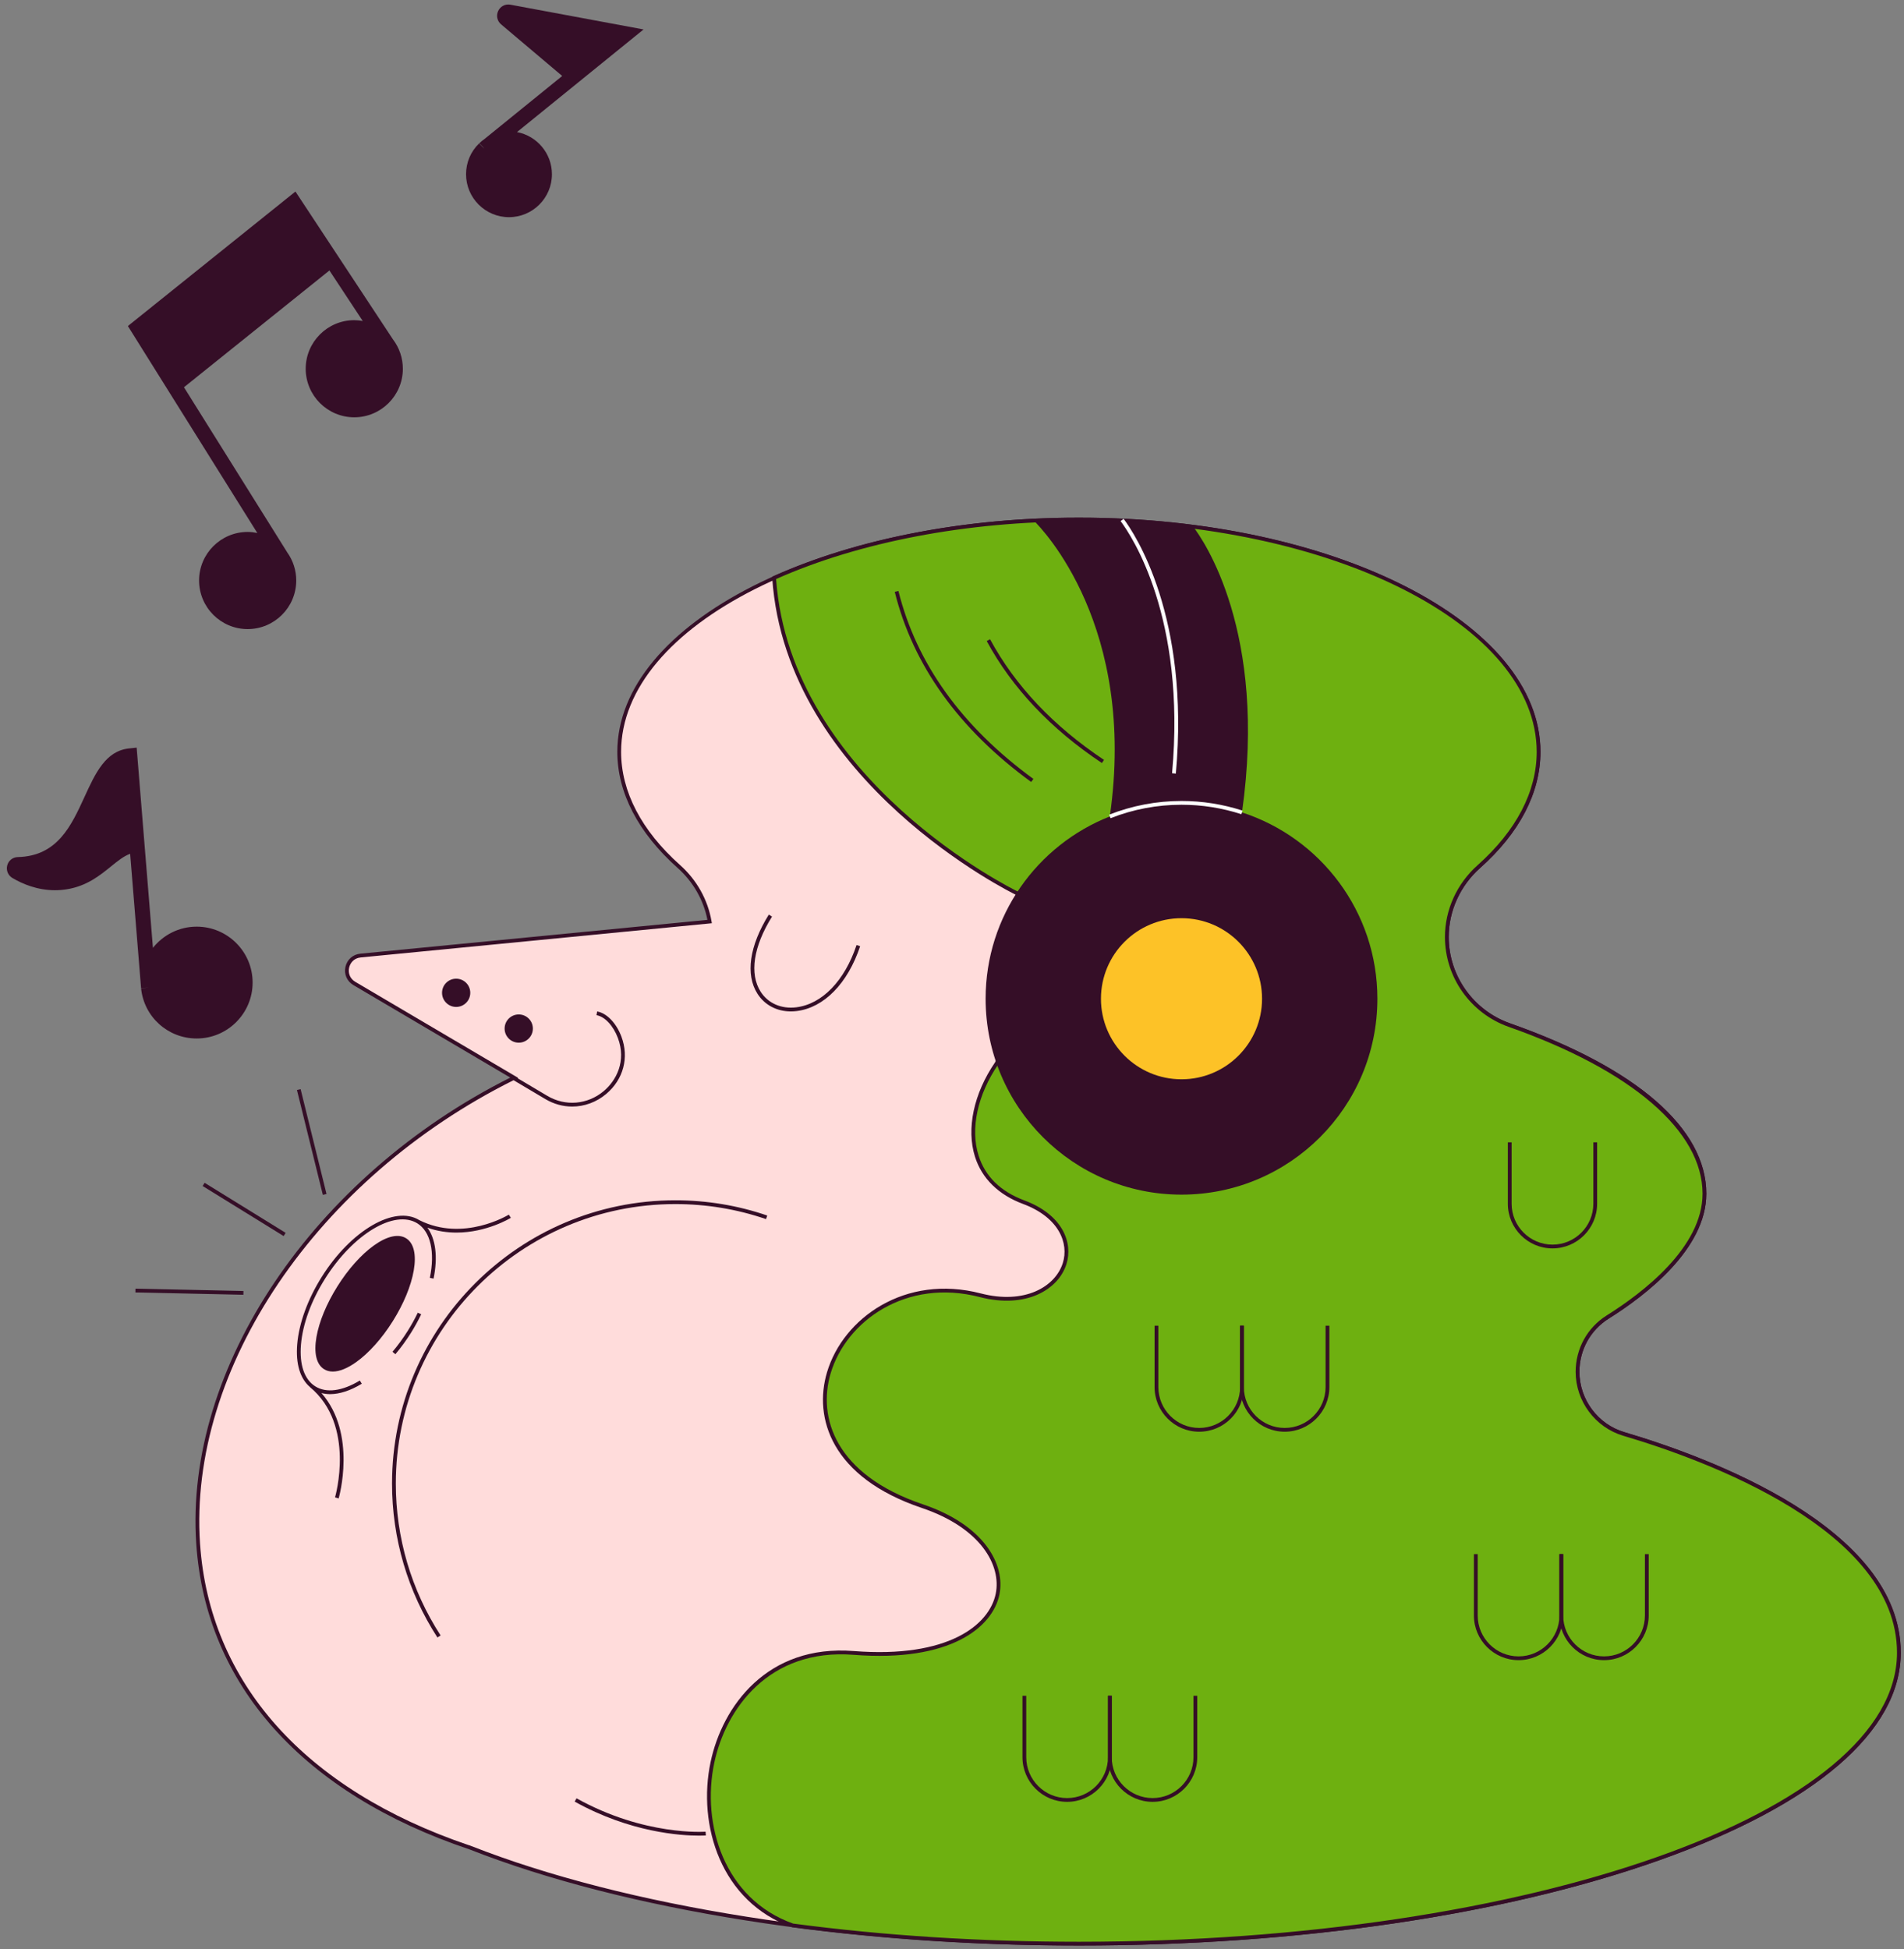 <svg width="504.63px" height="516.59px" viewBox="148.185 183.81 504.63 516.59" fill="none" xmlns="http://www.w3.org/2000/svg"><rect x="148.185" y="183.81" width="504.63" height="516.59" fill="#808080" stroke="none"/><g id="Hobbies Outlines/Music"><g id="Outlines"><path id="41:18260" fill-rule="evenodd" clip-rule="evenodd" d="M578.562 563.85C571.275 561.696 566.291 554.978 566.291 547.378C566.291 541.478 569.302 535.976 574.303 532.844C584.261 526.609 599.922 514.523 599.922 500.177C599.922 482.581 580.064 466.709 548.223 455.487C538.306 451.992 531.648 442.646 531.649 432.131C531.649 424.973 534.803 418.227 540.148 413.467C550.215 404.502 555.964 394.132 555.964 383.082C555.964 349.073 501.503 321.503 434.322 321.503H433.943C366.762 321.503 312.301 349.073 312.301 383.082C312.301 394.132 318.05 404.502 328.117 413.467C332.431 417.309 335.316 422.446 336.269 428.048L243.731 437.064C239.902 437.434 238.775 442.482 242.083 444.446L284.481 469.441C191.487 515.464 159.671 635.533 272.826 673.496V673.495C312.598 689.117 370.132 698.934 434.132 698.934C554.159 698.934 651.458 664.409 651.458 621.819C651.458 589.266 602.142 570.823 578.562 563.85" fill="#FFDCDB"/><g id="Group 5"><path id="Fill 3" fill-rule="evenodd" clip-rule="evenodd" d="M434.132 698.434C372.839 698.434 314.112 689.174 273.008 673.029L272.478 672.823L272.472 672.85C229.009 658.113 203.705 629.746 201.2 592.93C198.042 546.504 232.198 496.055 284.302 470.096L292.733 475.102C294.961 476.425 297.406 477.077 299.84 477.077C303.034 477.077 306.206 475.954 308.833 473.752C313.416 469.912 314.968 464.084 312.882 458.544C311.526 454.942 309.002 452.324 306.451 451.874L306.277 452.858C308.487 453.248 310.712 455.619 311.946 458.897C314.255 465.03 311.52 470.196 308.191 472.986C303.892 476.588 298.025 477.081 293.243 474.243L285.362 469.563L285.531 469.48L242.338 444.016C240.738 443.066 240.452 441.456 240.718 440.267C240.984 439.077 241.927 437.741 243.779 437.561L336.852 428.494L336.761 427.964C335.796 422.289 332.844 417.008 328.449 413.094C318.212 403.976 312.8 393.599 312.8 383.082C312.8 349.403 367.145 322.003 433.943 322.003H434.321C501.119 322.003 555.464 349.403 555.464 383.082C555.464 393.599 550.053 403.977 539.815 413.094C534.308 417.999 531.149 424.938 531.149 432.131C531.148 442.818 537.943 452.394 548.057 455.959C580.7 467.463 599.422 483.58 599.422 500.177C599.422 514.402 583.518 526.484 574.037 532.42C568.873 535.655 565.79 541.247 565.79 547.378C565.79 555.161 570.984 562.131 578.42 564.33C600.23 570.779 650.958 589.29 650.958 621.819C650.958 664.065 553.691 698.434 434.132 698.434M578.703 563.371C571.689 561.297 566.79 554.72 566.79 547.378C566.79 541.593 569.697 536.318 574.569 533.268C584.224 527.222 600.422 514.883 600.422 500.177C600.422 482.88 581.943 466.841 548.389 455.016C538.674 451.592 532.148 442.395 532.149 432.131C532.149 425.223 535.186 418.557 540.481 413.841C550.937 404.529 556.464 393.892 556.464 383.082C556.464 348.851 501.671 321.003 434.321 321.003H433.943C366.593 321.003 311.8 348.851 311.8 383.082C311.8 393.892 317.327 404.528 327.784 413.841C331.873 417.482 334.663 422.352 335.68 427.603L243.682 436.566C241.719 436.756 240.172 438.123 239.742 440.049C239.313 441.974 240.131 443.869 241.828 444.876L283.434 469.404C231.216 495.601 197.026 546.305 200.202 592.997C202.746 630.389 228.481 659.146 272.666 673.97L272.691 673.979C313.903 690.157 372.741 699.434 434.132 699.434C492.237 699.434 546.872 691.403 587.972 676.819C629.235 662.177 651.958 642.645 651.958 621.819C651.958 588.617 600.729 569.883 578.703 563.371" fill="#350E27"/></g><path id="Fill 6" fill-rule="evenodd" clip-rule="evenodd" d="M252.09 577.007C252.09 591.544 256.25 605.646 264.12 617.789L264.959 617.246C257.194 605.265 253.09 591.35 253.09 577.007C253.09 536.156 286.324 502.922 327.175 502.922C335.406 502.922 343.491 504.262 351.206 506.906L351.53 505.96C343.711 503.28 335.517 501.922 327.175 501.922C285.773 501.922 252.09 535.605 252.09 577.007" fill="#350E27"/><path id="Fill 8" fill-rule="evenodd" clip-rule="evenodd" d="M242.045 543.966C238.955 546.184 236.242 546.865 234.6 545.833C232.959 544.804 232.392 542.065 233.044 538.318C233.731 534.364 235.653 529.729 238.455 525.263C241.257 520.797 244.596 517.05 247.857 514.712C250.002 513.173 251.966 512.374 253.515 512.374C254.197 512.374 254.799 512.529 255.301 512.844C256.942 513.874 257.509 516.613 256.858 520.361C256.17 524.314 254.249 528.949 251.447 533.415C248.645 537.88 245.306 541.627 242.045 543.966M257.843 520.531C258.578 516.303 257.864 513.272 255.833 511.997C253.802 510.721 250.762 511.398 247.274 513.899C243.91 516.312 240.477 520.158 237.608 524.732C234.738 529.304 232.768 534.069 232.058 538.147C231.323 542.375 232.037 545.406 234.068 546.681C234.739 547.102 235.521 547.31 236.392 547.31C238.157 547.31 240.292 546.453 242.628 544.778C245.991 542.366 249.424 538.52 252.294 533.946C255.163 529.374 257.134 524.61 257.843 520.531" fill="#350E27"/><path id="Fill 10" fill-rule="evenodd" clip-rule="evenodd" d="M252.209 542.072L252.973 542.718C254.451 540.97 255.84 539.065 257.101 537.055C258.105 535.457 259.019 533.803 259.818 532.141L258.917 531.708C258.133 533.337 257.238 534.957 256.254 536.524C255.018 538.494 253.657 540.361 252.209 542.072" fill="#350E27"/><path id="Fill 12" fill-rule="evenodd" clip-rule="evenodd" d="M244.072 550.543L243.555 549.688C238.865 552.521 234.667 553.066 231.734 551.225C228.855 549.419 227.512 545.498 227.952 540.186C228.402 534.756 230.658 528.564 234.305 522.751C241.775 510.848 252.773 504.254 258.827 508.05C262.295 510.226 263.523 515.62 262.113 522.478L263.093 522.679C264.273 516.938 263.649 512.136 261.456 509.177C264.106 510.117 266.721 510.479 269.175 510.479C277.199 510.479 283.489 506.624 283.576 506.568L283.046 505.721C282.927 505.794 271.026 513.075 259.318 507.18V507.18C252.794 503.142 241.205 509.875 233.459 522.22C229.727 528.165 227.418 534.517 226.955 540.103C226.529 545.258 227.734 549.208 230.338 551.411L230.329 551.422C242.513 561.52 237.036 580.464 236.98 580.653L237.938 580.94C237.992 580.758 242.885 563.839 233.376 553.004C234.103 553.195 234.871 553.295 235.677 553.295C238.188 553.295 241.047 552.37 244.072 550.543" fill="#350E27"/><path id="Fill 14" fill-rule="evenodd" clip-rule="evenodd" d="M234.723 500.246L227.857 472.456L226.887 472.697L233.752 500.486L234.723 500.246Z" fill="#350E27"/><path id="Fill 16" fill-rule="evenodd" clip-rule="evenodd" d="M212.708 525.966L184.09 525.342L184.068 526.342L212.687 526.966L212.708 525.966Z" fill="#350E27"/><path id="Fill 18" fill-rule="evenodd" clip-rule="evenodd" d="M223.89 510.551L202.416 497.288L201.891 498.138L223.365 511.402L223.89 510.551Z" fill="#350E27"/><path id="Fill 20" fill-rule="evenodd" clip-rule="evenodd" d="M359.226 450.774C355.277 451.262 351.751 449.724 349.791 446.656C346.765 441.916 347.86 434.656 352.798 426.736L351.949 426.207C346.8 434.467 345.706 442.116 348.948 447.194C350.856 450.182 354.089 451.864 357.789 451.864C358.301 451.864 358.822 451.832 359.349 451.767C366.584 450.87 372.866 444.448 376.153 434.587L375.205 434.271C372.042 443.757 366.069 449.926 359.226 450.774" fill="#350E27"/><path id="Fill 22" fill-rule="evenodd" clip-rule="evenodd" d="M300.986 660.413L300.5 661.286C315.229 669.486 328.666 670.304 333.433 670.304C334.59 670.304 335.236 670.256 335.268 670.253L335.186 669.257C335.025 669.267 319.024 670.455 300.986 660.413" fill="#350E27"/><path id="Fill 24" fill-rule="evenodd" clip-rule="evenodd" d="M289.412 456.408C289.412 454.342 287.737 452.666 285.67 452.666C283.603 452.666 281.928 454.342 281.928 456.408C281.928 458.475 283.603 460.15 285.67 460.15C287.737 460.15 289.412 458.475 289.412 456.408" fill="#350E27"/><path id="Fill 26" fill-rule="evenodd" clip-rule="evenodd" d="M272.826 446.933C272.826 444.866 271.151 443.191 269.084 443.191C267.017 443.191 265.342 444.866 265.342 446.933C265.342 448.999 267.017 450.675 269.084 450.675C271.151 450.675 272.826 448.999 272.826 446.933" fill="#350E27"/><path id="Fill 28" fill-rule="evenodd" clip-rule="evenodd" d="M251.87 533.681C257.733 524.337 259.389 514.819 255.567 512.421C251.745 510.023 243.894 515.653 238.031 524.997C232.168 534.341 230.513 543.86 234.334 546.257C238.156 548.656 246.007 543.025 251.87 533.681" fill="#350E27"/><path id="41:18279" fill-rule="evenodd" clip-rule="evenodd" d="M651.457 621.819C651.457 589.266 602.141 570.823 578.561 563.85C571.273 561.696 566.289 554.978 566.289 547.379C566.289 541.478 569.301 535.976 574.302 532.844C584.26 526.609 599.921 514.524 599.921 500.177C599.921 482.581 580.062 466.709 548.222 455.487C538.305 451.992 531.646 442.646 531.647 432.131C531.647 424.973 534.802 418.228 540.146 413.467C550.214 404.502 555.963 394.132 555.963 383.082C555.963 349.073 501.502 321.503 434.32 321.503H433.941C403.026 321.503 374.81 327.345 353.349 336.963C357.069 391.519 417.612 420.493 417.612 420.493L443.623 431.398C422.001 445.552 412.311 465.662 412.311 465.662C403.661 478.321 402.464 496.068 419.502 502.422C439.978 510.059 430.657 532.956 407.984 527.082C371.234 517.56 344.89 566.87 392.636 582.977C424.089 593.588 419.415 625.419 374.447 621.882C331.393 618.496 322.465 681.479 358.281 694.103C381.897 697.225 407.45 698.934 434.131 698.934C554.157 698.934 651.457 664.409 651.457 621.819" fill="#6EB010"/><g id="Group 34"><path id="Fill 32" fill-rule="evenodd" clip-rule="evenodd" d="M358.4 693.614C382.611 696.812 408.092 698.434 434.132 698.434C553.691 698.434 650.959 664.065 650.959 621.819C650.959 589.291 600.23 570.779 578.42 564.33C570.984 562.132 565.791 555.161 565.791 547.379C565.791 541.247 568.874 535.655 574.038 532.421C583.518 526.484 599.422 514.402 599.422 500.177C599.422 483.58 580.701 467.464 548.057 455.959C537.943 452.394 531.148 442.819 531.149 432.131C531.149 424.938 534.308 417.999 539.815 413.094C550.053 403.977 555.464 393.599 555.464 383.082C555.464 349.403 501.12 322.003 434.322 322.003H433.943C404.427 322.003 376.01 327.425 353.874 337.277C357.761 390.69 417.228 419.754 417.83 420.042L444.686 431.301L443.898 431.817C422.639 445.734 412.859 465.679 412.763 465.879C407.237 473.976 405.304 483.007 407.555 490.101C409.305 495.618 413.384 499.606 419.678 501.954C429.858 505.75 432.61 513.177 430.822 518.851C428.699 525.589 420.132 530.746 407.86 527.566C388.391 522.52 372.474 533.884 368.335 547.784C364.872 559.411 369.48 574.637 392.797 582.504C409.057 587.988 414.692 598.464 413.066 606.412C411.299 615.043 400.111 624.409 374.409 622.381C352.008 620.63 340.524 636.7 337.494 651.007C334.046 667.287 340.123 687.14 358.4 693.614M434.132 699.434C408.029 699.434 382.487 697.807 358.217 694.599L358.117 694.575C339.257 687.927 332.974 667.521 336.516 650.8C339.629 636.097 351.447 619.564 374.487 621.385C399.544 623.352 410.401 614.441 412.086 606.212C413.625 598.694 408.159 588.741 392.478 583.451C368.486 575.357 363.78 559.572 367.376 547.499C371.65 533.144 388.057 521.404 408.111 526.597C419.778 529.623 427.888 524.837 429.868 518.551C431.514 513.326 428.894 506.458 419.329 502.89C412.825 500.465 408.424 496.147 406.602 490.404C404.259 483.018 406.239 473.664 411.899 465.38C411.959 465.244 421.621 445.537 442.569 431.498L417.42 420.954C416.79 420.653 356.548 391.217 352.852 336.997L352.828 336.649L353.146 336.507C375.454 326.509 404.148 321.003 433.943 321.003H434.322C501.671 321.003 556.464 348.852 556.464 383.082C556.464 393.893 550.937 404.529 540.48 413.841C535.186 418.557 532.149 425.223 532.149 432.131C532.148 442.395 538.674 451.592 548.389 455.016C581.943 466.842 600.422 482.88 600.422 500.177C600.422 514.884 584.224 527.222 574.569 533.268C569.698 536.318 566.791 541.593 566.791 547.379C566.791 554.721 571.689 561.298 578.704 563.371C600.729 569.884 651.959 588.617 651.959 621.819C651.959 642.645 629.235 662.177 587.972 676.819C546.873 691.403 492.238 699.434 434.132 699.434" fill="#350E27"/></g><path id="Fill 35" fill-rule="evenodd" clip-rule="evenodd" d="M466.022 563.256C459.499 563.256 454.191 557.948 454.191 551.425V535.148H455.191V551.425C455.191 557.398 460.049 562.256 466.022 562.256C471.995 562.256 476.853 557.398 476.853 551.425V535.148H477.853V551.425C477.853 557.948 472.545 563.256 466.022 563.256" fill="#350E27"/><path id="Fill 37" fill-rule="evenodd" clip-rule="evenodd" d="M488.682 563.256C482.159 563.256 476.852 557.948 476.852 551.425V535.148H477.852V551.425C477.852 557.398 482.71 562.256 488.682 562.256C494.655 562.256 499.513 557.398 499.513 551.425V535.148H500.513V551.425C500.513 557.948 495.205 563.256 488.682 563.256" fill="#350E27"/><path id="Fill 39" fill-rule="evenodd" clip-rule="evenodd" d="M550.659 623.797C544.136 623.797 538.828 618.489 538.828 611.966V595.689H539.828V611.966C539.828 617.939 544.686 622.797 550.659 622.797C556.632 622.797 561.49 617.939 561.49 611.966V595.689H562.49V611.966C562.49 618.489 557.182 623.797 550.659 623.797" fill="#350E27"/><path id="Fill 41" fill-rule="evenodd" clip-rule="evenodd" d="M573.318 623.797C566.795 623.797 561.488 618.489 561.488 611.966V595.689H562.488V611.966C562.488 617.939 567.346 622.797 573.318 622.797C579.291 622.797 584.149 617.939 584.149 611.966V595.689H585.149V611.966C585.149 618.489 579.841 623.797 573.318 623.797" fill="#350E27"/><path id="Fill 43" fill-rule="evenodd" clip-rule="evenodd" d="M431.009 661.35C424.486 661.35 419.178 656.043 419.178 649.52V633.242H420.178V649.52C420.178 655.492 425.037 660.35 431.009 660.35C436.982 660.35 441.84 655.492 441.84 649.52V633.242H442.84V649.52C442.84 656.043 437.532 661.35 431.009 661.35" fill="#350E27"/><path id="Fill 45" fill-rule="evenodd" clip-rule="evenodd" d="M453.668 661.35C447.145 661.35 441.838 656.043 441.838 649.52V633.242H442.838V649.52C442.838 655.492 447.696 660.35 453.668 660.35C459.641 660.35 464.499 655.492 464.499 649.52V633.242H465.499V649.52C465.499 656.043 460.191 661.35 453.668 661.35" fill="#350E27"/><path id="Fill 47" fill-rule="evenodd" clip-rule="evenodd" d="M559.65 514.67C553.127 514.67 547.82 509.363 547.82 502.839V486.562H548.82V502.839C548.82 508.812 553.678 513.67 559.65 513.67C565.623 513.67 570.481 508.812 570.481 502.839V486.562H571.481V502.839C571.481 509.363 566.173 514.67 559.65 514.67" fill="#350E27"/><path id="Fill 49" fill-rule="evenodd" clip-rule="evenodd" d="M421.482 391.056C402.319 377.075 390.155 360.122 385.328 340.67L386.299 340.429C391.067 359.647 403.103 376.409 422.072 390.248L421.482 391.056Z" fill="#350E27"/><path id="Fill 51" fill-rule="evenodd" clip-rule="evenodd" d="M440.229 386.034C426.691 377.013 416.42 366.136 409.703 353.704L410.583 353.229C417.221 365.515 427.382 376.273 440.784 385.202L440.229 386.034Z" fill="#350E27"/><path id="Fill 53" fill-rule="evenodd" clip-rule="evenodd" d="M200.318 429.398C195.621 429.398 191.436 431.601 188.718 435.021L186.601 408.996L184.405 381.952L182.366 382.169C176.168 382.828 173.459 388.734 170.592 394.988C167.045 402.724 163.378 410.723 152.877 410.959C151.547 411 150.43 411.891 150.098 413.178C149.762 414.476 150.311 415.81 151.471 416.5C154.13 418.071 158.066 419.746 162.757 419.746C163.795 419.746 164.871 419.664 165.978 419.481C171.226 418.604 174.608 415.864 177.591 413.448C179.43 411.959 180.986 410.705 182.677 410.089L185.523 445.028L185.573 445.698L187.568 445.548L185.578 445.751C186.352 453.326 192.689 459.038 200.318 459.038C208.49 459.038 215.138 452.39 215.138 444.218C215.138 436.046 208.49 429.398 200.318 429.398" fill="#350E27"/><path id="Fill 55" fill-rule="evenodd" clip-rule="evenodd" d="M222.668 331.347V331.347L222.664 331.341L222.846 331.219L222.668 331.347ZM252.337 273.765L226.488 234.573L182.079 270.221L216.379 325.065C215.542 324.894 214.687 324.787 213.818 324.787C206.721 324.787 200.948 330.56 200.948 337.657C200.948 344.759 206.721 350.537 213.818 350.537C220.92 350.537 226.698 344.759 226.698 337.657C226.698 334.974 225.876 332.406 224.323 330.227L224.324 330.226L196.944 286.445L235.495 255.493L244.325 268.882C243.589 268.753 242.842 268.667 242.078 268.667C234.981 268.667 229.208 274.441 229.208 281.537C229.208 288.634 234.981 294.407 242.078 294.407C249.18 294.407 254.958 288.634 254.958 281.537C254.958 278.73 254.024 275.977 252.337 273.765V273.765Z" fill="#350E27"/><g id="Group 59"><path id="Fill 57" fill-rule="evenodd" clip-rule="evenodd" d="M285.209 218.814L301.008 206L318.751 191.613L283.454 185.05C282.104 184.805 280.807 185.475 280.222 186.714C279.638 187.955 279.949 189.382 280.996 190.266L297.19 203.946L276.597 220.645L276.566 220.67C276.133 220.976 275.729 221.305 275.359 221.652L275.314 221.689L275.315 221.691C275.286 221.719 275.251 221.745 275.222 221.774L276.145 222.722L276.567 223.248L275.177 221.809C272.939 223.971 271.707 226.876 271.707 229.988C271.707 236.263 276.812 241.368 283.087 241.368C289.362 241.368 294.467 236.263 294.467 229.988C294.467 224.439 290.472 219.812 285.209 218.814" fill="#350E27"/></g><path id="Fill 60" fill-rule="evenodd" clip-rule="evenodd" d="M422.19 321.79C422.434 321.778 422.679 321.768 422.923 321.757C422.679 321.768 422.434 321.778 422.19 321.79" fill="black"/><path id="Fill 62" fill-rule="evenodd" clip-rule="evenodd" d="M428.013 321.577C428.188 321.573 428.363 321.571 428.538 321.567C428.363 321.571 428.188 321.573 428.013 321.577" fill="black"/><path id="Fill 64" fill-rule="evenodd" clip-rule="evenodd" d="M433.943 321.503C432.131 321.503 430.331 321.527 428.539 321.567C428.364 321.571 428.189 321.573 428.014 321.577C426.307 321.618 424.611 321.681 422.924 321.757C422.68 321.768 422.435 321.778 422.191 321.79C422.189 321.79 422.188 321.79 422.186 321.791C424.469 324.027 449.547 349.895 442.324 400.179L442.339 400.189C448.222 397.875 454.623 396.59 461.327 396.59C466.921 396.59 472.303 397.486 477.352 399.123L477.356 399.116C484.158 351.246 467.084 326.864 464.423 323.405C454.797 322.164 444.713 321.503 434.322 321.503H433.943Z" fill="#350E27"/><path id="Fill 66" fill-rule="evenodd" clip-rule="evenodd" d="M477.351 399.123C472.302 397.486 466.919 396.59 461.326 396.59C454.622 396.59 448.221 397.875 442.338 400.189C423.061 407.771 409.41 426.538 409.41 448.506C409.41 477.179 432.653 500.422 461.326 500.422C489.997 500.422 513.242 477.179 513.242 448.506C513.242 425.428 498.178 405.877 477.351 399.123" fill="#350E27"/><path id="Fill 68" fill-rule="evenodd" clip-rule="evenodd" d="M482.674 448.506C482.674 436.716 473.116 427.158 461.326 427.158C449.536 427.158 439.979 436.716 439.979 448.506C439.979 460.296 449.536 469.853 461.326 469.853C473.116 469.853 482.674 460.296 482.674 448.506" fill="#FDC227"/><path id="Fill 70" fill-rule="evenodd" clip-rule="evenodd" d="M459.826 388.827L458.83 388.738C462.57 347.442 448.118 325.827 445.182 321.913L445.983 321.312C448.957 325.277 463.599 347.167 459.826 388.827" fill="white"/><path id="Fill 72" fill-rule="evenodd" clip-rule="evenodd" d="M442.521 400.654L442.156 399.723C448.285 397.313 454.735 396.09 461.326 396.09C466.83 396.09 472.273 396.95 477.505 398.647L477.197 399.598C472.064 397.934 466.724 397.09 461.326 397.09C454.86 397.09 448.534 398.289 442.521 400.654" fill="white"/></g></g></svg>